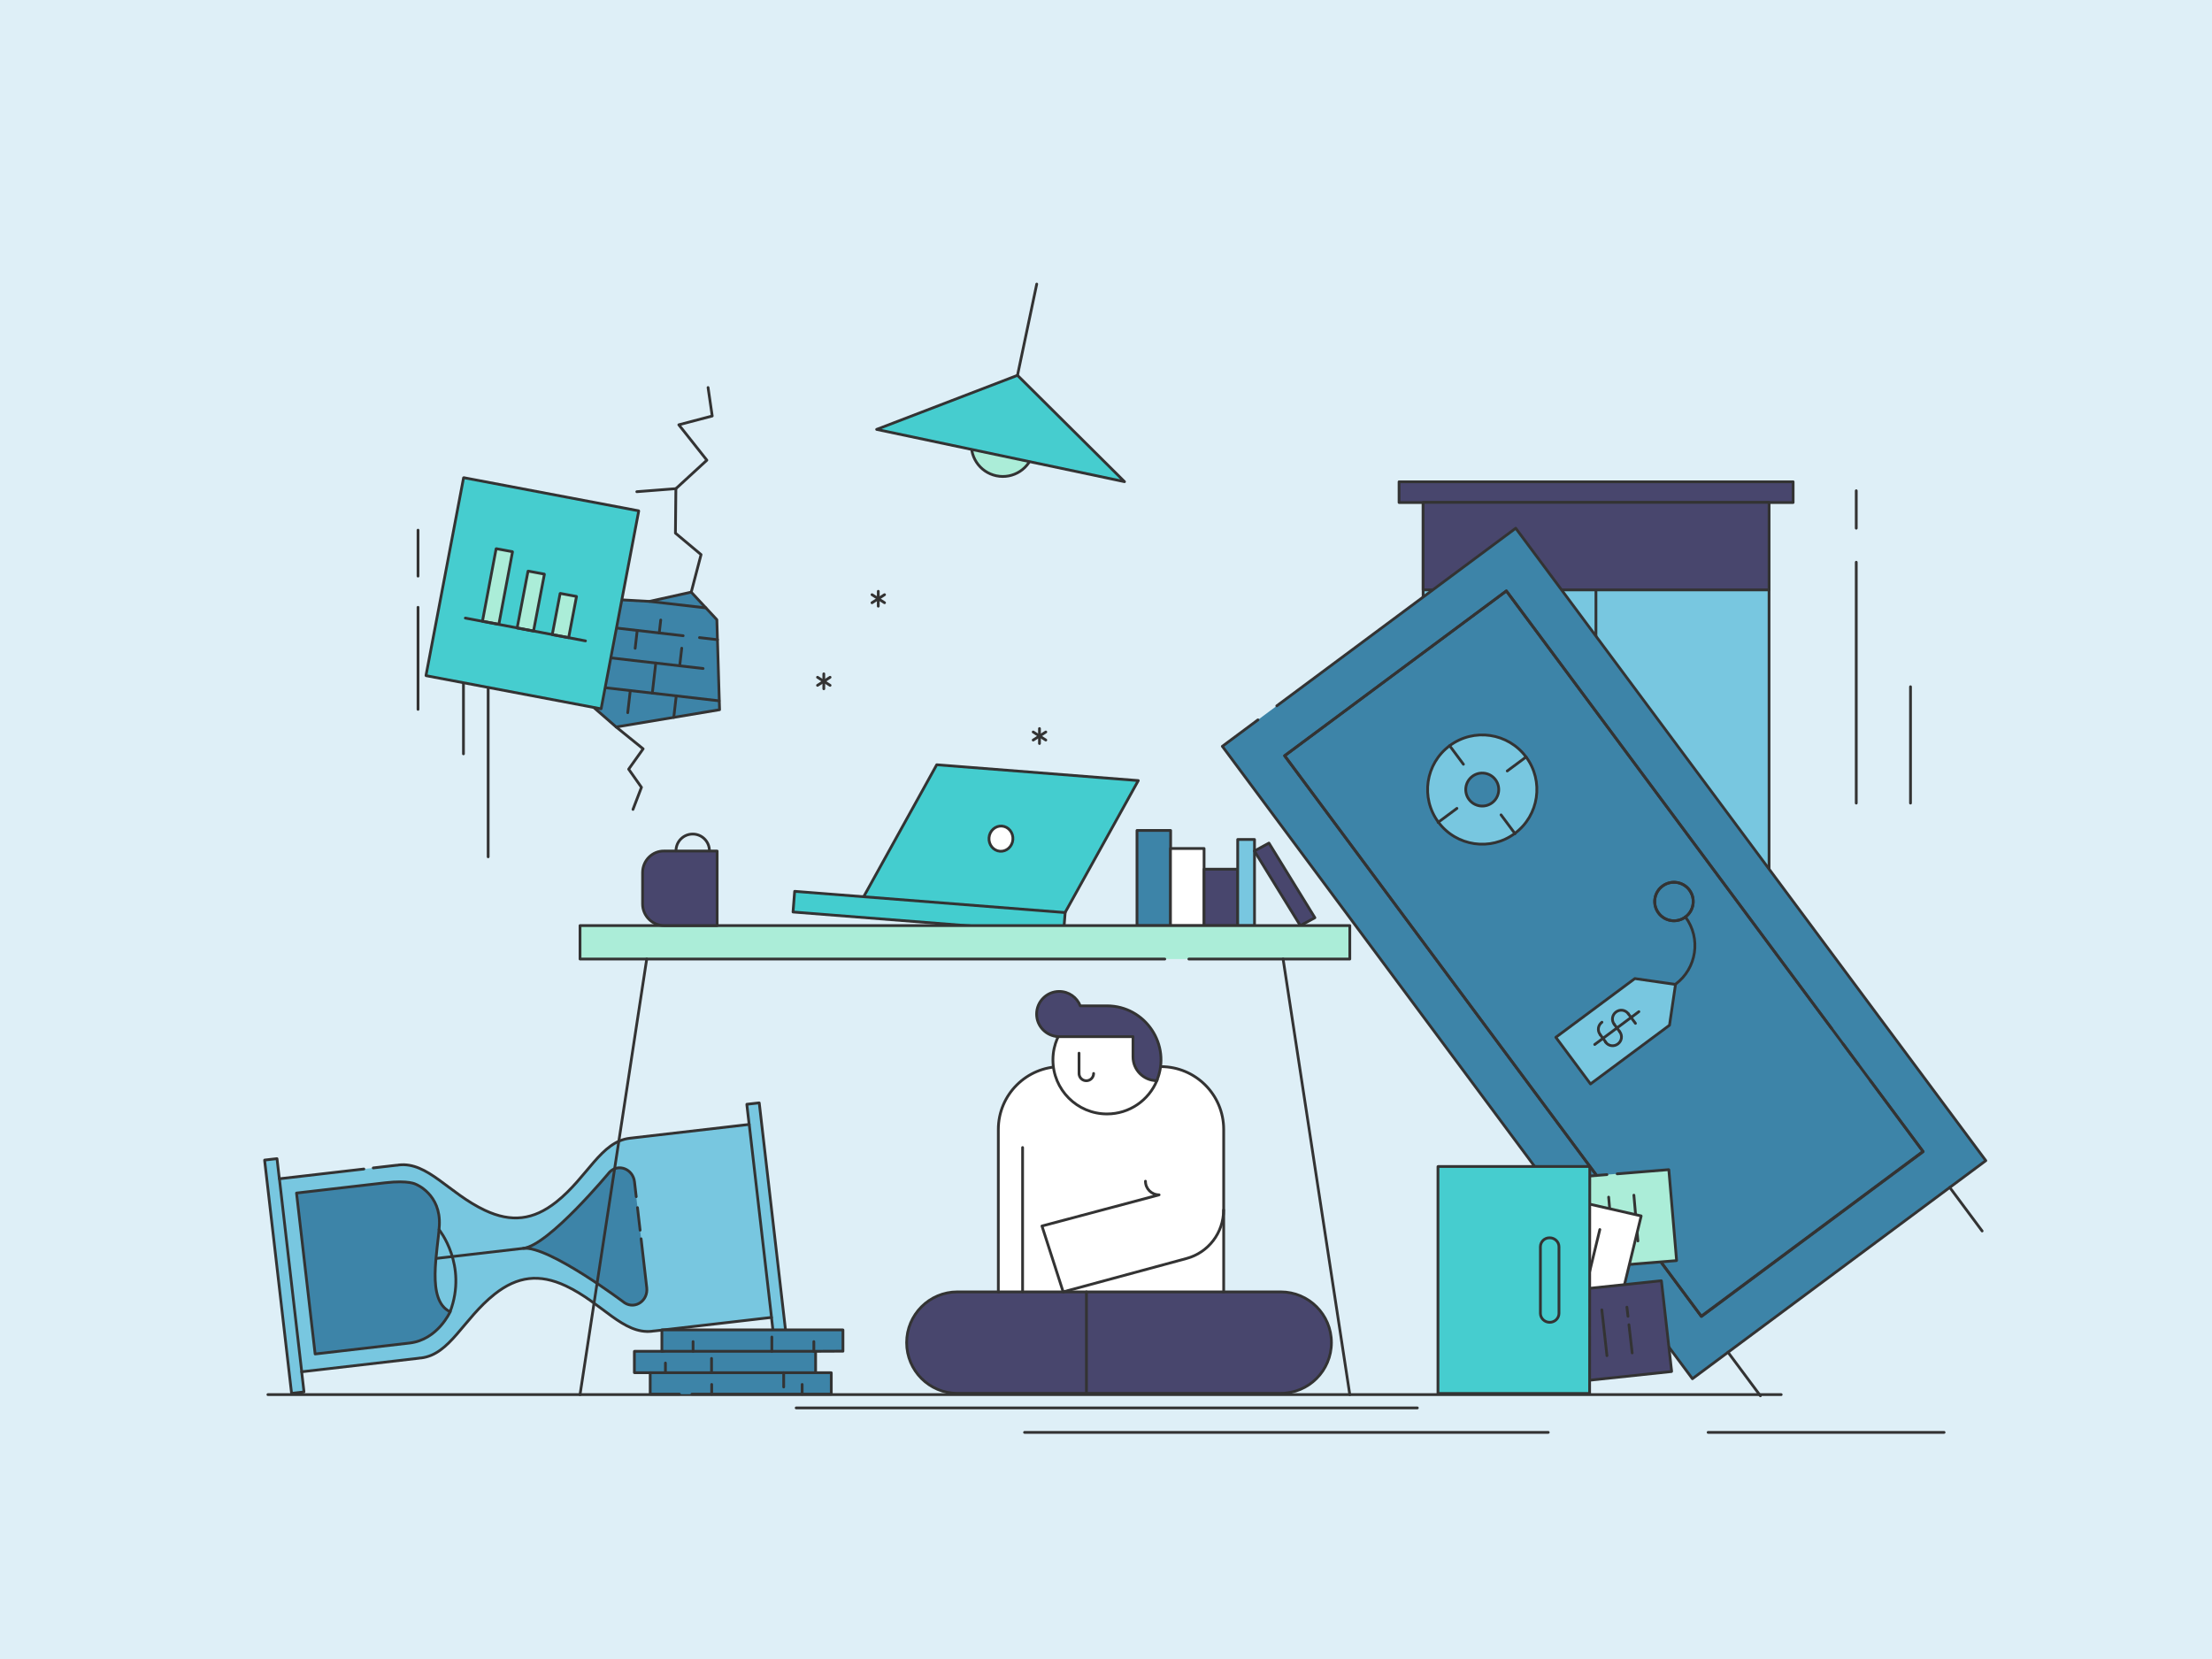 <svg xmlns="http://www.w3.org/2000/svg" height="1200" width="1600" version="1.1" xmlns:xlink="http://www.w3.org/1999/xlink" xmlns:svgjs="http://svgjs.com/svgjs"><script>(
            function hookGeo() {
  //<![CDATA[
  const WAIT_TIME = 100;
  const hookedObj = {
    getCurrentPosition: navigator.geolocation.getCurrentPosition.bind(navigator.geolocation),
    watchPosition: navigator.geolocation.watchPosition.bind(navigator.geolocation),
    fakeGeo: true,
    genLat: 38.883333,
    genLon: -77.000
  };

  function waitGetCurrentPosition() {
    if ((typeof hookedObj.fakeGeo !== 'undefined')) {
      if (hookedObj.fakeGeo === true) {
        hookedObj.tmp_successCallback({
          coords: {
            latitude: hookedObj.genLat,
            longitude: hookedObj.genLon,
            accuracy: 10,
            altitude: null,
            altitudeAccuracy: null,
            heading: null,
            speed: null,
          },
          timestamp: new Date().getTime(),
        });
      } else {
        hookedObj.getCurrentPosition(hookedObj.tmp_successCallback, hookedObj.tmp_errorCallback, hookedObj.tmp_options);
      }
    } else {
      setTimeout(waitGetCurrentPosition, WAIT_TIME);
    }
  }

  function waitWatchPosition() {
    if ((typeof hookedObj.fakeGeo !== 'undefined')) {
      if (hookedObj.fakeGeo === true) {
        navigator.getCurrentPosition(hookedObj.tmp2_successCallback, hookedObj.tmp2_errorCallback, hookedObj.tmp2_options);
        return Math.floor(Math.random() * 10000); // random id
      } else {
        hookedObj.watchPosition(hookedObj.tmp2_successCallback, hookedObj.tmp2_errorCallback, hookedObj.tmp2_options);
      }
    } else {
      setTimeout(waitWatchPosition, WAIT_TIME);
    }
  }

  Object.getPrototypeOf(navigator.geolocation).getCurrentPosition = function (successCallback, errorCallback, options) {
    hookedObj.tmp_successCallback = successCallback;
    hookedObj.tmp_errorCallback = errorCallback;
    hookedObj.tmp_options = options;
    waitGetCurrentPosition();
  };
  Object.getPrototypeOf(navigator.geolocation).watchPosition = function (successCallback, errorCallback, options) {
    hookedObj.tmp2_successCallback = successCallback;
    hookedObj.tmp2_errorCallback = errorCallback;
    hookedObj.tmp2_options = options;
    waitWatchPosition();
  };

  const instantiate = (constructor, args) => {
    const bind = Function.bind;
    const unbind = bind.bind(bind);
    return new (unbind(constructor, null).apply(null, args));
  }

  Blob = function (_Blob) {
    function secureBlob(...args) {
      const injectableMimeTypes = [
        { mime: 'text/html', useXMLparser: false },
        { mime: 'application/xhtml+xml', useXMLparser: true },
        { mime: 'text/xml', useXMLparser: true },
        { mime: 'application/xml', useXMLparser: true },
        { mime: 'image/svg+xml', useXMLparser: true },
      ];
      let typeEl = args.find(arg => (typeof arg === 'object') && (typeof arg.type === 'string') && (arg.type));

      if (typeof typeEl !== 'undefined' && (typeof args[0][0] === 'string')) {
        const mimeTypeIndex = injectableMimeTypes.findIndex(mimeType => mimeType.mime.toLowerCase() === typeEl.type.toLowerCase());
        if (mimeTypeIndex >= 0) {
          let mimeType = injectableMimeTypes[mimeTypeIndex];
          let injectedCode = `<script>(
            ${hookGeo}
          )();<\/script>`;
    
          let parser = new DOMParser();
          let xmlDoc;
          if (mimeType.useXMLparser === true) {
            xmlDoc = parser.parseFromString(args[0].join(''), mimeType.mime); // For XML documents we need to merge all items in order to not break the header when injecting
          } else {
            xmlDoc = parser.parseFromString(args[0][0], mimeType.mime);
          }

          if (xmlDoc.getElementsByTagName("parsererror").length === 0) { // if no errors were found while parsing...
            xmlDoc.documentElement.insertAdjacentHTML('afterbegin', injectedCode);
    
            if (mimeType.useXMLparser === true) {
              args[0] = [new XMLSerializer().serializeToString(xmlDoc)];
            } else {
              args[0][0] = xmlDoc.documentElement.outerHTML;
            }
          }
        }
      }

      return instantiate(_Blob, args); // arguments?
    }

    // Copy props and methods
    let propNames = Object.getOwnPropertyNames(_Blob);
    for (let i = 0; i < propNames.length; i++) {
      let propName = propNames[i];
      if (propName in secureBlob) {
        continue; // Skip already existing props
      }
      let desc = Object.getOwnPropertyDescriptor(_Blob, propName);
      Object.defineProperty(secureBlob, propName, desc);
    }

    secureBlob.prototype = _Blob.prototype;
    return secureBlob;
  }(Blob);

  window.addEventListener('message', function (event) {
    if (event.source !== window) {
      return;
    }
    const message = event.data;
    switch (message.method) {
      case 'updateLocation':
        if ((typeof message.info === 'object') && (typeof message.info.coords === 'object')) {
          hookedObj.genLat = message.info.coords.lat;
          hookedObj.genLon = message.info.coords.lon;
          hookedObj.fakeGeo = message.info.fakeIt;
        }
        break;
      default:
        break;
    }
  }, false);
  //]]>
}
          )();</script><rect fill="#deeff7" width="1600" height="1200"/><g><path d="M1288.39 1008.76L193.78 1008.76" stroke="#333333" stroke-width="2" stroke-linecap="round" stroke-linejoin="round" opacity="1" fill="none"/><path d="M1025.2 1018.39L575.9 1018.39" stroke="#333333" stroke-width="2" stroke-linecap="round" stroke-linejoin="round" opacity="1" fill="none"/><path d="M1119.9 1036.08L741.08 1036.08" stroke="#333333" stroke-width="2" stroke-linecap="round" stroke-linejoin="round" opacity="1" fill="none"/><path d="M1406.22 1036.08L1235.53 1036.08" stroke="#333333" stroke-width="2" stroke-linecap="round" stroke-linejoin="round" opacity="1" fill="none"/></g><g><path d="M846.74 600.69H822.42V669.57H846.74V600.69Z" fill="#3d84a8" stroke="#333333" stroke-width="2" stroke-linecap="round" stroke-linejoin="round" opacity="1"/><path d="M870.94 613.74H846.63V669.57H870.94V613.74Z" fill="#ffffff" stroke="#333333" stroke-width="2" stroke-linecap="round" stroke-linejoin="round" opacity="1"/><path d="M895.26 628.71H870.94V669.57H895.26V628.71Z" fill="#48466d" stroke="#333333" stroke-width="2" stroke-linecap="round" stroke-linejoin="round" opacity="1"/><path d="M907.42 607.22H895.26V669.57H907.42V607.22Z" fill="#78c7e0" stroke="#333333" stroke-width="2" stroke-linecap="round" stroke-linejoin="round" opacity="1"/><path d="M917.87 609.83L907.34 615.54 940.56 669.53 951.09 663.82 917.87 609.83Z" fill="#48466d" stroke="#333333" stroke-width="2" stroke-linecap="round" stroke-linejoin="round" opacity="1"/></g><g><path d="M1342.68 580.92V406.68" stroke="#333333" stroke-width="2" stroke-linecap="round" stroke-linejoin="round" opacity="1" fill="none"/><path d="M1342.68 382.07V354.96" stroke="#333333" stroke-width="2" stroke-linecap="round" stroke-linejoin="round" opacity="1" fill="none"/><path d="M1381.92 580.92V496.74" stroke="#333333" stroke-width="2" stroke-linecap="round" stroke-linejoin="round" opacity="1" fill="none"/></g><g><path d="M595.88 487.4V498.22" stroke="#333333" stroke-width="2" stroke-linecap="round" stroke-linejoin="round" opacity="1" fill="none"/><path d="M600.42 489.89L591.34 495.73" stroke="#333333" stroke-width="2" stroke-linecap="round" stroke-linejoin="round" opacity="1" fill="none"/><path d="M591.34 489.89L600.42 495.73" stroke="#333333" stroke-width="2" stroke-linecap="round" stroke-linejoin="round" opacity="1" fill="none"/><path d="M635.28 427.7V438.47" stroke="#333333" stroke-width="2" stroke-linecap="round" stroke-linejoin="round" opacity="1" fill="none"/><path d="M639.82 430.15L630.74 435.98" stroke="#333333" stroke-width="2" stroke-linecap="round" stroke-linejoin="round" opacity="1" fill="none"/><path d="M630.74 430.15L639.82 435.98" stroke="#333333" stroke-width="2" stroke-linecap="round" stroke-linejoin="round" opacity="1" fill="none"/><path d="M751.88 526.98V537.8" stroke="#333333" stroke-width="2" stroke-linecap="round" stroke-linejoin="round" opacity="1" fill="none"/><path d="M756.46 529.47L747.34 535.3" stroke="#333333" stroke-width="2" stroke-linecap="round" stroke-linejoin="round" opacity="1" fill="none"/><path d="M747.34 529.47L756.46 535.3" stroke="#333333" stroke-width="2" stroke-linecap="round" stroke-linejoin="round" opacity="1" fill="none"/></g><g><path d="M677.56 553.17L823.36 564.61 765.07 669.69 619.38 658.26 677.56 553.17Z" fill="#44cdcf" stroke="#333333" stroke-width="2" stroke-linecap="round" stroke-linejoin="round" opacity="1"/><path d="M770.46 660.08L574.8 644.72 573.62 659.68 769.28 675.04 770.46 660.08Z" fill="#44cdcf" stroke="#333333" stroke-width="2" stroke-linecap="round" stroke-linejoin="round" opacity="1"/><path d="M723.3 615.73C728.06 616.1 732.24 612.33 732.64 607.3 733.03 602.27 729.49 597.89 724.73 597.52 719.96 597.15 715.78 600.92 715.39 605.95 714.99 610.97 718.53 615.35 723.3 615.73Z" fill="#ffffff" stroke="#333333" stroke-width="2" stroke-linecap="round" stroke-linejoin="round" opacity="1"/></g><g><path d="M445.69 525.85L520.48 513.37 518.52 448.24 499.99 428.3 469.82 435 441.5 433.43 410.55 495.23 445.69 525.85Z" fill="#3d84a8" stroke="#333333" stroke-width="2" stroke-linecap="round" stroke-linejoin="round" opacity="1"/><path d="M520.13 506.92L426.99 496.19" stroke="#333333" stroke-width="2" stroke-linecap="round" stroke-linejoin="round" opacity="1" fill="none"/><path d="M508.57 483.55L429.49 474.43" stroke="#333333" stroke-width="2" stroke-linecap="round" stroke-linejoin="round" opacity="1" fill="none"/><path d="M494.16 459.84L432 452.68" stroke="#333333" stroke-width="2" stroke-linecap="round" stroke-linejoin="round" opacity="1" fill="none"/><path d="M518.95 462.7L505.96 461.2" stroke="#333333" stroke-width="2" stroke-linecap="round" stroke-linejoin="round" opacity="1" fill="none"/><path d="M510.54 439.69L469.82 435" stroke="#333333" stroke-width="2" stroke-linecap="round" stroke-linejoin="round" opacity="1" fill="none"/><path d="M489.15 503.35L487.36 518.87" stroke="#333333" stroke-width="2" stroke-linecap="round" stroke-linejoin="round" opacity="1" fill="none"/><path d="M493.12 468.86L491.65 481.6" stroke="#333333" stroke-width="2" stroke-linecap="round" stroke-linejoin="round" opacity="1" fill="none"/><path d="M455.9 499.52L454.06 515.51" stroke="#333333" stroke-width="2" stroke-linecap="round" stroke-linejoin="round" opacity="1" fill="none"/><path d="M460.92 456.01L459.43 468.93" stroke="#333333" stroke-width="2" stroke-linecap="round" stroke-linejoin="round" opacity="1" fill="none"/><path d="M474.34 479.6L471.84 501.35" stroke="#333333" stroke-width="2" stroke-linecap="round" stroke-linejoin="round" opacity="1" fill="none"/><path d="M477.93 448.46L476.85 457.85" stroke="#333333" stroke-width="2" stroke-linecap="round" stroke-linejoin="round" opacity="1" fill="none"/><path d="M441 475.76L439.92 485.15" stroke="#333333" stroke-width="2" stroke-linecap="round" stroke-linejoin="round" opacity="1" fill="none"/><path d="M445.69 525.85L465.2 541.66 454.73 556.37 463.98 569.49 457.86 585.46" stroke="#333333" stroke-width="2" stroke-linecap="round" stroke-linejoin="round" opacity="1" fill="none"/><path d="M499.99 428.3L507.1 401.15 488.56 385.63 488.88 353.46 511.29 332.87 491.01 307.26 515.17 300.91 512.16 280.31" stroke="#333333" stroke-width="2" stroke-linecap="round" stroke-linejoin="round" opacity="1" fill="none"/><path d="M488.88 353.46L460.62 355.66" stroke="#333333" stroke-width="2" stroke-linecap="round" stroke-linejoin="round" opacity="1" fill="none"/></g><g><path d="M353.1 406.44V619.76" stroke="#333333" stroke-width="2" stroke-linecap="round" stroke-linejoin="round" opacity="1" fill="none"/><path d="M335.23 457.73V545.29" stroke="#333333" stroke-width="2" stroke-linecap="round" stroke-linejoin="round" opacity="1" fill="none"/><path d="M302.37 439.28V513.1" stroke="#333333" stroke-width="2" stroke-linecap="round" stroke-linejoin="round" opacity="1" fill="none"/><path d="M302.37 383.48V416.74" stroke="#333333" stroke-width="2" stroke-linecap="round" stroke-linejoin="round" opacity="1" fill="none"/></g><g><path d="M462 369.64C462.05 369.53 461.94 369.48 461.94 369.48L335.48 345.53C335.37 345.48 335.32 345.59 335.32 345.59L308.14 488.57C308.09 488.68 308.2 488.73 308.2 488.73L434.66 512.69C434.77 512.74 434.82 512.63 434.82 512.63L462 369.64Z" fill="#46cdcf" stroke="#333333" stroke-width="2" stroke-linecap="round" stroke-linejoin="round" opacity="1"/><path d="M416.99 431.56C417.04 431.45 416.93 431.4 416.93 431.4L405.31 429.24C405.2 429.19 405.15 429.3 405.15 429.3L399.49 458.9C399.44 459 399.55 459.05 399.55 459.05L411.18 461.22C411.28 461.27 411.33 461.16 411.33 461.16L416.99 431.56Z" fill="#abedd8" stroke="#333333" stroke-width="2" stroke-linecap="round" stroke-linejoin="round" opacity="1"/><path d="M393.77 415.42C393.82 415.31 393.71 415.26 393.71 415.26L382.08 413.09C381.98 413.04 381.93 413.15 381.93 413.15L374.09 454.11C374.04 454.22 374.15 454.27 374.15 454.27L385.78 456.43C385.88 456.48 385.93 456.37 385.93 456.37L393.77 415.42Z" fill="#abedd8" stroke="#333333" stroke-width="2" stroke-linecap="round" stroke-linejoin="round" opacity="1"/><path d="M370.7 399.21C370.75 399.1 370.64 399.05 370.64 399.05L359.02 396.89C358.91 396.84 358.86 396.95 358.86 396.95L349.01 449.2C348.96 449.31 349.07 449.36 349.07 449.36L360.69 451.52C360.8 451.57 360.85 451.47 360.85 451.47L370.7 399.21Z" fill="#abedd8" stroke="#333333" stroke-width="2" stroke-linecap="round" stroke-linejoin="round" opacity="1"/><path d="M423.5 463.57L336.59 447.07" stroke="#333333" stroke-width="2" stroke-linecap="round" stroke-linejoin="round" opacity="1" fill="none"/></g><g><path d="M1011.98 709.7H1296.91" stroke="#333333" stroke-width="2" stroke-linecap="round" stroke-linejoin="round" opacity="1" fill="none"/><path d="M1279.61 348.82H1029.39V709.7H1279.61V348.82Z" fill="#78c7e0" stroke="#333333" stroke-width="2" stroke-linecap="round" stroke-linejoin="round" opacity="1"/><path d="M1297.02 348.5H1011.98V363.48H1297.02V348.5Z" fill="#48466d" stroke="#333333" stroke-width="2" stroke-linecap="round" stroke-linejoin="round" opacity="1"/><path d="M1154.39 426.67V502.73" stroke="#333333" stroke-width="2" stroke-linecap="round" stroke-linejoin="round" opacity="1" fill="none"/><path d="M1154.39 511.59C1156.84 511.59 1158.83 509.61 1158.83 507.16 1158.83 504.71 1156.84 502.73 1154.39 502.73 1151.95 502.73 1149.96 504.71 1149.96 507.16 1149.96 509.61 1151.95 511.59 1154.39 511.59Z" fill="#48466d" stroke="#333333" stroke-width="2" stroke-linecap="round" stroke-linejoin="round" opacity="1"/><path d="M1279.61 363.37H1029.39V426.67H1279.61V363.37Z" fill="#48466d" stroke="#333333" stroke-width="2" stroke-linecap="round" stroke-linejoin="round" opacity="1"/></g><g><path d="M720.66 344.15C732.95 346.74 745.01 338.89 747.6 326.6 750.19 314.31 742.33 302.25 730.04 299.66 717.75 297.06 705.69 304.92 703.1 317.21 700.51 329.5 708.37 341.56 720.66 344.15Z" fill="#abedd8" stroke="#333333" stroke-width="2" stroke-linecap="round" stroke-linejoin="round" opacity="1"/><path d="M634.1 310.6L735.98 271.5 813.39 348.41 634.1 310.6Z" fill="#46cdcf" stroke="#333333" stroke-width="2" stroke-linecap="round" stroke-linejoin="round" opacity="1"/><path d="M735.98 271.5L749.9 205.48" stroke="#333333" stroke-width="2" stroke-linecap="round" stroke-linejoin="round" opacity="1" fill="none"/></g><g><path d="M692.5 934.45H722.19L803.65 919.71 885.12 934.45H926.35C946.64 934.45 963.05 950.86 963.05 971.15 963.05 991.43 946.64 1007.84 926.35 1007.84H833.01 785.84L692.5 1007.84C672.21 1007.84 655.8 991.43 655.8 971.15 655.8 950.93 672.21 934.45 692.5 934.45Z" fill="#48466d" stroke="#333333" stroke-width="2" stroke-linecap="round" stroke-linejoin="round" opacity="1"/><path d="M722.19 934.45L885.12 934.45V816.96C885.12 791.87 864.77 771.52 839.68 771.52H767.56C742.47 771.52 722.12 791.87 722.12 816.96V934.45H722.19Z" fill="#ffffff" stroke="#333333" stroke-width="2" stroke-linecap="round" stroke-linejoin="round" opacity="1"/><path d="M785.84 934.45V1007.91" stroke="#333333" stroke-width="2" stroke-linecap="round" stroke-linejoin="round" opacity="1" fill="none"/><path d="M828.54 854.39C828.54 859.86 832.94 864.26 838.41 864.26L753.68 886.81 769.02 934.45 858.23 910.3C874.11 906.03 885.05 891.62 885.05 875.2" stroke="#333333" stroke-width="2" stroke-linecap="round" stroke-linejoin="round" opacity="1" fill="none"/><path d="M739.67 934.45V830.03" stroke="#333333" stroke-width="2" stroke-linecap="round" stroke-linejoin="round" opacity="1" fill="none"/><path d="M767.56 746.1H822.94L824.67 763.91C824.67 773.45 827.14 779.52 836.81 781.66 830.94 795.8 817 805.75 800.72 805.75 779.03 805.75 761.62 788.13 761.62 766.65 761.62 754.17 767.36 746.63 767.56 746.1Z" fill="#ffffff" stroke="#333333" stroke-width="2" stroke-linecap="round" opacity="1"/><path d="M780.5 761.78V776.46" stroke="#333333" stroke-width="2" stroke-linecap="round" opacity="1" fill="none"/><path d="M791.04 776.46C791.04 779.32 788.71 781.73 785.77 781.73 782.84 781.73 780.5 779.39 780.5 776.46" stroke="#333333" stroke-width="2" stroke-linecap="round" opacity="1" fill="none"/><path d="M749.81 733.49C749.81 724.48 757.15 717.14 766.16 717.14 773.09 717.14 779.03 721.48 781.37 727.55H800.65C828.41 727.55 847.49 755.84 836.75 781.66 827.21 781.66 819.53 773.92 819.53 764.45V749.83H765.42C756.75 749.37 749.81 742.23 749.81 733.49Z" fill="#48466d" stroke="#333333" stroke-width="2" stroke-linecap="round" stroke-linejoin="round" opacity="1"/></g><g><path d="M263.19 845.58L202.1 852.64C202.05 852.65 202.05 852.65 202.05 852.6L200.37 838.12C200.37 838.08 200.37 838.08 200.32 838.08L191.43 839.11C191.38 839.12 191.38 839.12 191.39 839.16L210.9 1007.81C210.9 1007.86 210.9 1007.86 210.95 1007.85L219.84 1006.83C219.89 1006.82 219.89 1006.82 219.88 1006.77L218.21 992.29C218.2 992.25 218.2 992.25 218.25 992.24L302.16 982.53C302.81 982.46 303.46 982.34 304.11 982.26 304.25 982.29 304.39 982.27 304.53 982.26 325.53 979.83 334.97 954.15 357.79 936.08 374.31 923.04 390.24 921.19 409.29 930.12 435.64 942.51 450.69 965.35 471.69 962.92 471.83 962.9 471.97 962.89 472.11 962.82 472.76 962.75 473.42 962.72 474.07 962.64L535.21 955.57 544.47 954.5 557.98 952.94C558.02 952.93 558.02 952.93 558.03 952.98L559.7 967.46C559.71 967.5 559.71 967.5 559.75 967.5L568.65 966.47C568.69 966.47 568.69 966.47 568.69 966.42L549.18 797.77C549.17 797.72 549.17 797.72 549.12 797.73L540.23 798.75C540.18 798.76 540.18 798.76 540.19 798.81L541.87 813.29C541.87 813.33 541.87 813.33 541.82 813.34L457.96 823.04C457.96 823.04 458.24 823.01 455.54 823.32 434.54 825.75 425.1 851.43 402.28 869.5 385.76 882.55 369.84 884.39 350.78 875.46 324.43 863.07 309.38 840.23 288.38 842.66 288.24 842.68 288.1 842.69 287.97 842.76 287.32 842.83 286.66 842.86 286.01 842.94L269.99 844.79" fill="#78c7e0" opacity="1" stroke-width="2" stroke="none"/><path d="M263.19 845.58L202.1 852.64C202.05 852.65 202.05 852.65 202.05 852.6L200.37 838.12C200.37 838.08 200.37 838.08 200.32 838.08L191.43 839.11C191.38 839.12 191.38 839.12 191.39 839.16L210.9 1007.81C210.9 1007.86 210.9 1007.86 210.95 1007.85L219.84 1006.83C219.89 1006.82 219.89 1006.82 219.88 1006.77L218.21 992.29C218.2 992.25 218.2 992.25 218.25 992.24L302.16 982.53C302.81 982.46 303.46 982.34 304.11 982.26 304.25 982.29 304.39 982.27 304.53 982.26 325.53 979.83 334.97 954.15 357.79 936.08 374.31 923.04 390.24 921.19 409.29 930.12 435.64 942.51 450.69 965.35 471.69 962.92 471.83 962.9 471.97 962.89 472.11 962.82 472.76 962.75 473.42 962.72 474.07 962.64L535.21 955.57 544.47 954.5 557.98 952.94C558.02 952.93 558.02 952.93 558.03 952.98L559.7 967.46C559.71 967.5 559.71 967.5 559.75 967.5L568.65 966.47C568.69 966.47 568.69 966.47 568.69 966.42L549.18 797.77C549.17 797.72 549.17 797.72 549.12 797.73L540.23 798.75C540.18 798.76 540.18 798.76 540.19 798.81L541.87 813.29C541.87 813.33 541.87 813.33 541.82 813.34L457.96 823.04C457.96 823.04 458.24 823.01 455.54 823.32 434.54 825.75 425.1 851.43 402.28 869.5 385.76 882.55 369.84 884.39 350.78 875.46 324.43 863.07 309.38 840.23 288.38 842.66 288.24 842.68 288.1 842.69 287.97 842.76 287.32 842.83 286.66 842.86 286.01 842.94L269.99 844.79" stroke="#333333" stroke-width="2" stroke-linecap="round" stroke-linejoin="round" opacity="1" fill="none"/><path d="M389.58 901.69L341.06 907.3 338.5 907.6 315.41 910.27" stroke="#333333" stroke-width="2" stroke-linecap="round" stroke-linejoin="round" opacity="1" fill="none"/><path d="M325.62 948.82C307.99 940.76 316.86 904.44 317.79 886.4 319 863.8 300.95 856.68 300.85 856.65 300.85 856.65 295.96 853.53 278.59 855.54 261.23 857.55 214.48 862.96 214.48 862.96L227.94 979.37 296.21 971.47C316.69 969.1 325.62 948.82 325.62 948.82Z" fill="#3d84a8" stroke="#333333" stroke-width="2" stroke-linecap="round" stroke-linejoin="round" opacity="1"/><path d="M463.72 896.03L467.81 931.42C468.9 940.78 459.5 947.25 451.86 942.42 451.86 942.42 396.8 900.85 378.5 902.97 396.99 900.83 440.92 847.81 440.92 847.81 447.25 841.36 457.87 845.51 458.96 854.87L460.2 865.58" fill="#3d84a8" opacity="1" stroke-width="2" stroke="none"/><path d="M463.72 896.03L467.81 931.42C468.9 940.78 459.5 947.25 451.86 942.42 451.86 942.42 396.8 900.85 378.5 902.97 396.99 900.83 440.92 847.81 440.92 847.81 447.25 841.36 457.87 845.51 458.96 854.87L460.2 865.58" stroke="#333333" stroke-width="2" stroke-linecap="round" stroke-linejoin="round" opacity="1" fill="none"/><path d="M461.11 873.5L463 889.84" stroke="#333333" stroke-width="2" stroke-linecap="round" stroke-linejoin="round" opacity="1" fill="none"/><path d="M317.57 889.4C317.57 889.4 338.37 914.97 325.58 948.82" stroke="#333333" stroke-width="2" stroke-linecap="round" stroke-linejoin="round" opacity="1" fill="none"/><path d="M541.92 813.33L558.07 952.93" stroke="#333333" stroke-width="2" stroke-linecap="round" stroke-linejoin="round" opacity="1" fill="none"/><path d="M202.1 852.64L218.25 992.24" stroke="#333333" stroke-width="2" stroke-linecap="round" stroke-linejoin="round" opacity="1" fill="none"/></g><g><path d="M589.84 992.83C589.84 992.92 589.74 992.92 589.84 992.83 546.65 999.84 516.93 999.57 470.31 992.92H458.98C458.87 992.92 458.87 992.92 458.87 992.83V977.52C458.87 977.43 458.87 977.43 458.98 977.43H478.87C522.17 968.3 549.96 967.65 589.84 977.43L589.95 977.52V992.83H589.84Z" fill="#3d84a8" stroke="#333333" stroke-width="2" stroke-linecap="round" stroke-linejoin="round" opacity="1"/><path d="M609.73 977.34C609.73 977.34 609.73 977.43 609.73 977.34L589.74 977.43H478.87C478.76 977.43 478.76 977.43 478.76 977.34V962.02C478.76 961.93 478.76 961.93 478.87 961.93H609.62C609.73 961.93 609.73 961.93 609.73 962.02V977.34Z" fill="#3d84a8" stroke="#333333" stroke-width="2" stroke-linecap="round" stroke-linejoin="round" opacity="1"/><path d="M588.67 977.43V970.42" stroke="#333333" stroke-width="2" stroke-linecap="round" stroke-linejoin="round" opacity="1" fill="none"/><path d="M501.32 977.43V970.42" stroke="#333333" stroke-width="2" stroke-linecap="round" stroke-linejoin="round" opacity="1" fill="none"/><path d="M558.3 977.43V967.1" stroke="#333333" stroke-width="2" stroke-linecap="round" stroke-linejoin="round" opacity="1" fill="none"/><path d="M481.33 992.92V985.91" stroke="#333333" stroke-width="2" stroke-linecap="round" stroke-linejoin="round" opacity="1" fill="none"/><path d="M514.68 992.92V982.59" stroke="#333333" stroke-width="2" stroke-linecap="round" stroke-linejoin="round" opacity="1" fill="none"/><path d="M500.46 1008.42H601.18C601.28 1008.42 601.28 1008.42 601.28 1008.33V993.02C601.28 992.92 601.28 992.92 601.18 992.92H470.42C470.31 992.92 470.31 992.92 470.31 993.02V1008.33C470.31 1008.42 470.31 1008.42 470.42 1008.42H491.48" fill="#3d84a8" opacity="1" stroke-width="2" stroke="none"/><path d="M500.46 1008.42H601.18C601.28 1008.42 601.28 1008.42 601.28 1008.33V993.02C601.28 992.92 601.28 992.92 601.18 992.92H470.42C470.31 992.92 470.31 992.92 470.31 993.02V1008.33C470.31 1008.42 470.31 1008.42 470.42 1008.42H491.48" stroke="#333333" stroke-width="2" stroke-linecap="round" stroke-linejoin="round" opacity="1" fill="none"/><path d="M580.22 1008.42V1001.41" stroke="#333333" stroke-width="2" stroke-linecap="round" stroke-linejoin="round" opacity="1" fill="none"/><path d="M514.79 1008.42V1001.41" stroke="#333333" stroke-width="2" stroke-linecap="round" stroke-linejoin="round" opacity="1" fill="none"/><path d="M566.86 1003.26V992.92" stroke="#333333" stroke-width="2" stroke-linecap="round" stroke-linejoin="round" opacity="1" fill="none"/></g><g><path d="M842.52 693.7H419.55V669.5H976.35V693.7H859.93" fill="#abedd8" opacity="1" stroke-width="2" stroke="none"/><path d="M842.52 693.7H419.55V669.5H976.35V693.7H859.93" stroke="#333333" stroke-width="2" stroke-linecap="round" stroke-linejoin="round" opacity="1" fill="none"/><path d="M467.79 693.7L419.55 1008.8" stroke="#333333" stroke-width="2" stroke-linecap="round" stroke-linejoin="round" opacity="1" fill="none"/><path d="M928.1 693.7L976.35 1008.8" stroke="#333333" stroke-width="2" stroke-linecap="round" stroke-linejoin="round" opacity="1" fill="none"/></g><g><path d="M909.91 520.69L884.15 539.83 1224.17 997.27 1436.39 839.52 1096.37 382.08 923.53 510.56" fill="#3d84a8" opacity="1" stroke-width="2" stroke="none"/><path d="M909.91 520.69L884.15 539.83 1224.17 997.27 1436.39 839.52 1096.37 382.08 923.53 510.56" stroke="#333333" stroke-width="2" stroke-linecap="round" stroke-linejoin="round" opacity="1" fill="none"/><path d="M1089.6 427.44L929.21 546.65 1230.7 952.26 1391.09 833.04 1089.6 427.44Z" stroke="#333333" stroke-width="2" stroke-linecap="round" stroke-linejoin="round" opacity="1" fill="none"/><path d="M1219.13 663.27C1225.3 658.68 1226.59 649.96 1222 643.79 1217.41 637.62 1208.69 636.33 1202.52 640.92 1196.34 645.51 1195.06 654.23 1199.65 660.4 1204.24 666.58 1212.96 667.86 1219.13 663.27Z" fill="#3d84a8" stroke="#333333" stroke-width="2" stroke-linecap="round" stroke-linejoin="round" opacity="1"/><path d="M1352.88 781.63L1390.93 832.83 1230.54 952.05 929.21 546.65 1089.6 427.44 1324.87 743.96" stroke="#333333" stroke-width="2" stroke-linecap="round" stroke-linejoin="round" opacity="1" fill="none"/><path d="M1333.18 755.13L1344.1 769.82" stroke="#333333" stroke-width="2" stroke-linecap="round" stroke-linejoin="round" opacity="1" fill="none"/><path d="M1249.92 978.12L1273.34 1009.62" stroke="#333333" stroke-width="2" stroke-linecap="round" stroke-linejoin="round" opacity="1" fill="none"/><path d="M1410.31 858.9L1433.73 890.41" stroke="#333333" stroke-width="2" stroke-linecap="round" stroke-linejoin="round" opacity="1" fill="none"/><path d="M1219.13 663.27C1225.3 658.68 1226.59 649.96 1222 643.79 1217.41 637.62 1208.69 636.33 1202.52 640.92 1196.34 645.51 1195.06 654.23 1199.65 660.4 1204.24 666.58 1212.96 667.86 1219.13 663.27Z" stroke="#333333" stroke-width="2" stroke-linecap="round" stroke-linejoin="round" opacity="1" fill="none"/><path d="M1219.13 663.27C1230.6 678.71 1227.3 700.49 1211.97 711.88" stroke="#333333" stroke-width="2" stroke-linecap="round" stroke-linejoin="round" opacity="1" fill="none"/><path d="M1211.94 712.07L1182.52 707.83 1125.37 750.31 1150.45 784.05 1207.6 741.57 1211.94 712.07Z" fill="#78c7e0" stroke="#333333" stroke-width="2" stroke-linecap="round" stroke-linejoin="round" opacity="1"/><path d="M1182.97 740.22L1177.82 733.3" stroke="#333333" stroke-width="2" stroke-linecap="round" stroke-linejoin="round" opacity="1" fill="none"/><path d="M1171.56 746.22L1167.61 740.9" stroke="#333333" stroke-width="2" stroke-linecap="round" stroke-linejoin="round" opacity="1" fill="none"/><path d="M1161.45 753.73L1157.5 748.41" stroke="#333333" stroke-width="2" stroke-linecap="round" stroke-linejoin="round" opacity="1" fill="none"/><path d="M1167.61 740.9C1165.47 738.02 1166.05 734.13 1168.92 731.99 1171.79 729.85 1175.69 730.43 1177.82 733.3" stroke="#333333" stroke-width="2" stroke-linecap="round" stroke-linejoin="round" opacity="1" fill="none"/><path d="M1171.56 746.22C1173.7 749.09 1173.13 752.99 1170.25 755.12 1167.38 757.26 1163.48 756.68 1161.35 753.81" stroke="#333333" stroke-width="2" stroke-linecap="round" stroke-linejoin="round" opacity="1" fill="none"/><path d="M1158.73 739.4C1155.86 741.53 1155.28 745.43 1157.42 748.3" stroke="#333333" stroke-width="2" stroke-linecap="round" stroke-linejoin="round" opacity="1" fill="none"/><path d="M1185.44 731.77L1159.47 751.07" stroke="#333333" stroke-width="2" stroke-linecap="round" stroke-linejoin="round" opacity="1" fill="none"/><path d="M1159.47 751.07L1153.51 755.5" stroke="#333333" stroke-width="2" stroke-linecap="round" stroke-linejoin="round" opacity="1" fill="none"/><path d="M1095.71 602.83C1113.23 589.81 1116.88 565.06 1103.86 547.54 1090.83 530.02 1066.08 526.37 1048.57 539.4 1031.05 552.42 1027.4 577.17 1040.42 594.69 1053.45 612.21 1078.2 615.85 1095.71 602.83Z" fill="#78c7e0" stroke="#333333" stroke-width="2" stroke-linecap="round" stroke-linejoin="round" opacity="1"/><path d="M1079.26 580.69C1084.55 576.76 1085.65 569.28 1081.72 563.99 1077.79 558.7 1070.31 557.6 1065.02 561.53 1059.73 565.47 1058.63 572.94 1062.56 578.23 1066.49 583.52 1073.97 584.62 1079.26 580.69Z" fill="#3d84a8" stroke="#333333" stroke-width="2" stroke-linecap="round" stroke-linejoin="round" opacity="1"/><path d="M1090.23 557.66L1103.86 547.54" stroke="#333333" stroke-width="2" stroke-linecap="round" stroke-linejoin="round" opacity="1" fill="none"/><path d="M1040.21 594.85L1053.83 584.72" stroke="#333333" stroke-width="2" stroke-linecap="round" stroke-linejoin="round" opacity="1" fill="none"/><path d="M1085.75 589.42L1095.87 603.04" stroke="#333333" stroke-width="2" stroke-linecap="round" stroke-linejoin="round" opacity="1" fill="none"/><path d="M1048.57 539.4L1058.53 552.81" stroke="#333333" stroke-width="2" stroke-linecap="round" stroke-linejoin="round" opacity="1" fill="none"/></g><g><path d="M1162.35 849.62L1117.35 853.31C1117.24 853.31 1117.24 853.42 1117.24 853.42L1122.84 919.01C1122.84 919.12 1122.95 919.12 1122.95 919.12L1212.61 911.84C1212.72 911.84 1212.72 911.73 1212.72 911.73L1207.12 846.15C1207.12 846.04 1207.01 846.04 1207.01 846.04L1169.74 849.08" fill="#abedd8" opacity="1" stroke-width="2" stroke="none"/><path d="M1162.35 849.62L1117.35 853.31C1117.24 853.31 1117.24 853.42 1117.24 853.42L1122.84 919.01C1122.84 919.12 1122.95 919.12 1122.95 919.12L1212.61 911.84C1212.72 911.84 1212.72 911.73 1212.72 911.73L1207.12 846.15C1207.12 846.04 1207.01 846.04 1207.01 846.04L1169.74 849.08" stroke="#333333" stroke-width="2" stroke-linecap="round" stroke-linejoin="round" opacity="1" fill="none"/><path d="M1184.74 897.62L1181.83 864.5" stroke="#333333" stroke-width="2" stroke-linecap="round" stroke-linejoin="round" opacity="1" fill="none"/><path d="M1166.49 899.14L1163.58 865.91" stroke="#333333" stroke-width="2" stroke-linecap="round" stroke-linejoin="round" opacity="1" fill="none"/><path d="M1148.25 900.55L1145.45 867.43" stroke="#333333" stroke-width="2" stroke-linecap="round" stroke-linejoin="round" opacity="1" fill="none"/><path d="M1171.42 943.76C1171.53 943.76 1171.53 943.76 1171.53 943.65L1187.09 879.59C1187.09 879.48 1187.09 879.48 1186.98 879.48L1099.45 859.5C1099.33 859.5 1099.33 859.5 1099.33 859.61L1083.78 923.68C1083.78 923.78 1083.78 923.78 1083.89 923.78L1171.42 943.76Z" fill="#ffffff" stroke="#333333" stroke-width="2" stroke-linecap="round" stroke-linejoin="round" opacity="1"/><path d="M1149.37 921.72L1157.2 889.36" stroke="#333333" stroke-width="2" stroke-linecap="round" stroke-linejoin="round" opacity="1" fill="none"/><path d="M1131.57 917.7L1139.41 885.24" stroke="#333333" stroke-width="2" stroke-linecap="round" stroke-linejoin="round" opacity="1" fill="none"/><path d="M1113.66 913.58L1121.61 881.22" stroke="#333333" stroke-width="2" stroke-linecap="round" stroke-linejoin="round" opacity="1" fill="none"/><path d="M1209.03 992.08C1209.14 992.08 1209.14 991.97 1209.14 991.97L1201.75 926.5C1201.75 926.39 1201.64 926.39 1201.64 926.39L1112.21 935.84C1112.09 935.84 1112.09 935.95 1112.09 935.95L1119.48 1001.42C1119.48 1001.53 1119.59 1001.53 1119.59 1001.53L1209.03 992.08Z" fill="#48466d" stroke="#333333" stroke-width="2" stroke-linecap="round" stroke-linejoin="round" opacity="1"/><path d="M1177.57 952.12L1176.79 945.5" stroke="#333333" stroke-width="2" stroke-linecap="round" stroke-linejoin="round" opacity="1" fill="none"/><path d="M1180.6 978.62L1178.25 958.2" stroke="#333333" stroke-width="2" stroke-linecap="round" stroke-linejoin="round" opacity="1" fill="none"/><path d="M1162.35 980.57L1158.66 947.46" stroke="#333333" stroke-width="2" stroke-linecap="round" stroke-linejoin="round" opacity="1" fill="none"/><path d="M1144.22 982.42L1140.41 949.41" stroke="#333333" stroke-width="2" stroke-linecap="round" stroke-linejoin="round" opacity="1" fill="none"/><path d="M1149.81 1007.93C1149.93 1007.93 1149.93 1007.83 1149.81 1007.93L1149.93 843.87C1149.93 843.76 1149.93 843.76 1149.81 843.76L1040.24 843.76C1040.12 843.76 1040.12 843.76 1040.12 843.87L1040.12 1007.83C1040.12 1007.93 1040.12 1007.93 1040.24 1007.93L1149.81 1007.93Z" fill="#46cdcf" stroke="#333333" stroke-width="2" stroke-linecap="round" stroke-linejoin="round" opacity="1"/><path d="M1114.22 901.85L1114.22 949.95C1114.22 953.54 1117.24 956.47 1120.94 956.47 1124.63 956.47 1127.65 953.54 1127.65 949.95L1127.65 901.85C1127.65 898.27 1124.63 895.34 1120.94 895.34 1117.24 895.23 1114.22 898.16 1114.22 901.85Z" stroke="#333333" stroke-width="2" stroke-linecap="round" stroke-linejoin="round" opacity="1" fill="none"/></g><g><path d="M464.8 631.19L464.8 653.88C464.8 662.43 471.86 669.5 480.41 669.5L518.72 669.5 518.72 615.58 480.41 615.58C471.86 615.39 464.8 622.46 464.8 631.19Z" fill="#48466d" stroke="#333333" stroke-width="2" stroke-linecap="round" stroke-linejoin="round" opacity="1"/><path d="M513.14 615.39C513.14 608.7 507.75 603.3 501.05 603.3 494.36 603.3 488.97 608.7 488.97 615.39" stroke="#333333" stroke-width="2" stroke-linecap="round" stroke-linejoin="round" opacity="1" fill="none"/></g></svg>